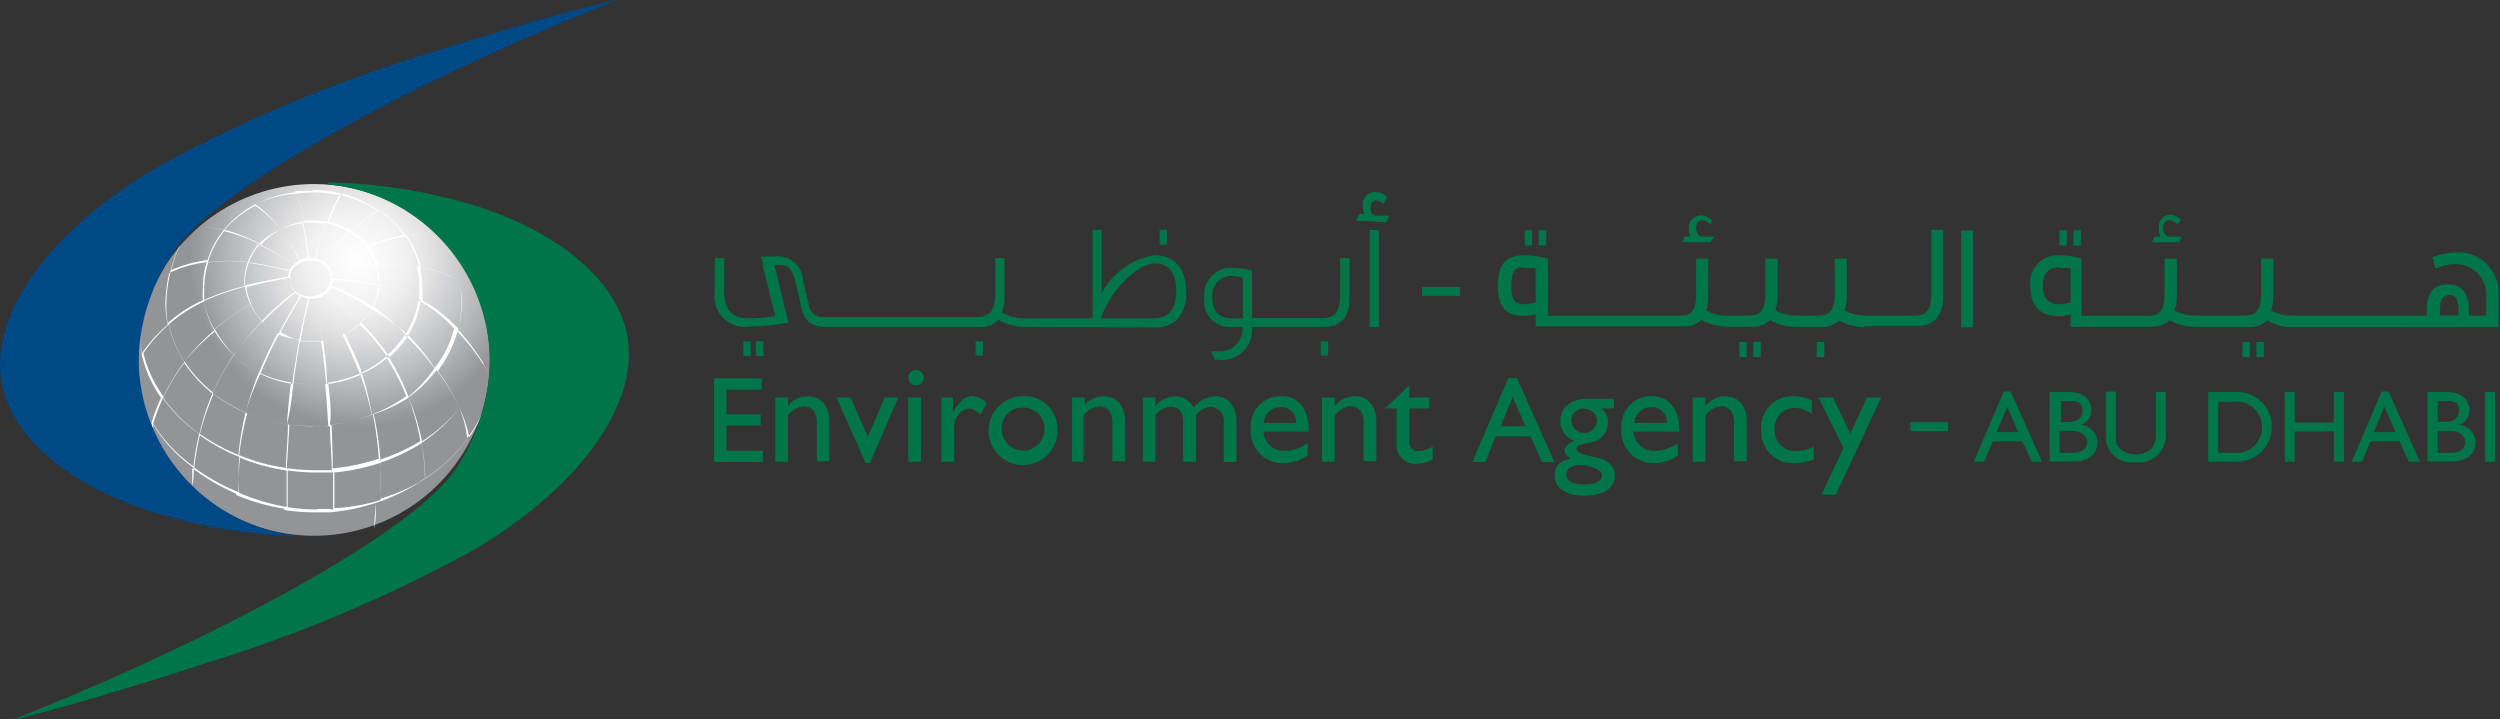 <svg xmlns="http://www.w3.org/2000/svg" xmlns:xlink="http://www.w3.org/1999/xlink" viewBox="0 0 97.94 28.17"><rect x="0" y="0" width="97.94" height="28.17" fill="#333333" stroke="none"/><defs><style>.cls-1{fill:none;}.cls-2{clip-path:url(#clip-path);}.cls-3{fill:url(#radial-gradient);}.cls-4{fill:#fff;}.cls-5{fill:#004987;}.cls-6{fill:#00754a;}</style><clipPath id="clip-path"><path class="cls-1" d="M19.19,14.1a6.89,6.89,0,1,1-6.88-6.89,6.89,6.89,0,0,1,6.88,6.89"/></clipPath><radialGradient id="radial-gradient" cx="-2303.54" cy="1110.95" r="0.43" gradientTransform="matrix(15.15, 0, 0, -15.18, 34912.86, 16874.44)" gradientUnits="userSpaceOnUse"><stop offset="0" stop-color="#fff"/><stop offset="0.29" stop-color="#f1f1f2"/><stop offset="0.45" stop-color="#e1e1e2"/><stop offset="0.76" stop-color="#b6b8ba"/><stop offset="1" stop-color="#929497"/></radialGradient></defs><title>Asset 2</title><g id="Layer_2" data-name="Layer 2"><g id="Layer_1-2" data-name="Layer 1"><g class="cls-2"><rect class="cls-3" x="5.42" y="7.21" width="13.77" height="13.79"/></g><path class="cls-4" d="M18.94,14.29c.07.12.15.24.22.37h0c-.07-.14-.15-.27-.23-.4a3.85,3.85,0,0,0,.17-1.12h0a4,4,0,0,1-.16,1.09,8.74,8.74,0,0,0-1-1.32,4.18,4.18,0,0,0,.13-1.07A3.74,3.74,0,0,0,18,11a3.39,3.39,0,0,1,.73.58l0,0A3.65,3.65,0,0,0,18,11a4.88,4.88,0,0,0-.73-1.73l0,0A5.1,5.1,0,0,1,18,11a4,4,0,0,0-1.5-.51,3.57,3.57,0,0,0-.56-1.24,4.09,4.09,0,0,1,1.31,0v0a4,4,0,0,0-1.34,0,4.14,4.14,0,0,0-1-1A4.91,4.91,0,0,1,15.47,8v0a4,4,0,0,0-.64.28,4.68,4.68,0,0,0-1.46-.63,2.48,2.48,0,0,1,.19-.26l0,0a2.75,2.75,0,0,0-.19.28,4.7,4.7,0,0,0-1.08-.13h0a4,4,0,0,0-.7.06,2.1,2.1,0,0,0-.13-.26h0l.12.25A4.68,4.68,0,0,0,10,8a3.67,3.67,0,0,0-.48-.26v0A4,4,0,0,1,10,8,4.11,4.11,0,0,0,8.77,9a5.07,5.07,0,0,0-1-.11v0a4.81,4.81,0,0,1,1,.12,3.39,3.39,0,0,0-.64,1.18,5.11,5.11,0,0,0-1.42.39,4.71,4.71,0,0,1,.36-1L7,9.69a5.66,5.66,0,0,0-.34,1,4.55,4.55,0,0,0-.49.25l0,0a5.06,5.06,0,0,1,.46-.24,5.42,5.42,0,0,0-.15,1.15,4.14,4.14,0,0,0,.09.87,5.52,5.52,0,0,0-1,1.11,3.57,3.57,0,0,1-.09-.8h0a4.58,4.58,0,0,0,.08.83l-.18.29,0,0,.17-.27a4.71,4.71,0,0,0,.76,1.7,7.66,7.66,0,0,0-.38,1,3.52,3.52,0,0,1-.38-.9h0a4,4,0,0,0,.4.93s0,.08,0,.12H6l0-.1a5.79,5.79,0,0,0,1.59,1.7c0,.24,0,.47-.06.71h0c0-.24,0-.47,0-.7a8.49,8.49,0,0,0,1.72,1c0,.34,0,.68,0,1.05h0c0-.36,0-.71,0-1a8.18,8.18,0,0,0,1.89.54c0,.35,0,.69,0,1.05h0c0-.35,0-.69,0-1a7.43,7.43,0,0,0,1.15.09c.22,0,.43,0,.65,0,0,.35,0,.69,0,1h0c0-.35,0-.69,0-1a8.25,8.25,0,0,0,1.79-.37c0,.33,0,.66-.07,1h0c0-.35.05-.69.07-1a7.68,7.68,0,0,0,1.71-.81c0,.23,0,.46,0,.7h0q0-.37,0-.72A6.18,6.18,0,0,0,18.3,17.2a2.26,2.26,0,0,1,0,.26h0c0-.1,0-.2,0-.29A4.65,4.65,0,0,0,19,15.91h0a4.53,4.53,0,0,1-.62,1.22A4.11,4.11,0,0,0,18,16,4.82,4.82,0,0,0,18.94,14.29Zm0,0A4.88,4.88,0,0,1,18,16a7.21,7.21,0,0,0-.85-1.47,4.64,4.64,0,0,0,.77-1.54A7.83,7.83,0,0,1,18.92,14.26Zm-7.56-3.38a.69.69,0,0,0,.05.24,10.72,10.72,0,0,0-1.58.78,2.23,2.23,0,0,1-.19-.67C10.19,11.09,10.77,11,11.36,10.88Zm0,0h0a.86.86,0,0,1,0-.23h0v0h0a1.1,1.1,0,0,1,.14-.21h0a.91.91,0,0,1,.52-.25h.3a.81.81,0,0,1,.49.3h0l0,0h0a.71.71,0,0,1,.13.4v.06h0v0h0a.73.73,0,0,1-.23.41h0l0,0h0a.9.9,0,0,1-.58.22h-.11v0h0v0a1,1,0,0,1-.48-.22h0l0,0h0a.78.78,0,0,1-.16-.24h0v0h0a.85.85,0,0,1,0-.23h0Zm.36.69c-.3.51-.58,1-.83,1.47a2.52,2.52,0,0,1-.62-.45,12,12,0,0,1,1.29-1.15.92.92,0,0,0,.49.22c-.13.55-.25,1.1-.35,1.65A2.62,2.62,0,0,1,11,13c.25-.47.53-.95.84-1.47Zm1.7,1.52a2.74,2.74,0,0,1-.8.24c-.08-.56-.18-1.11-.29-1.66h0c.11.55.2,1.1.28,1.65a2.43,2.43,0,0,1-.38,0,3.58,3.58,0,0,1-.48,0c.1-.55.22-1.1.35-1.65h.11a.89.89,0,0,0,.6-.22,14.48,14.48,0,0,1,1.28,1.21,2.42,2.42,0,0,1-.62.42c-.26-.5-.54-1-.85-1.5l0,0C12.92,12.07,13.21,12.56,13.46,13.06Zm-1.73.25c-.1.56-.19,1.11-.26,1.67a4.34,4.34,0,0,1-1.25-.39,16.12,16.12,0,0,1,.72-1.54A2.93,2.93,0,0,0,11.73,13.31Zm0,0a3.89,3.89,0,0,0,.49,0,2.34,2.34,0,0,0,.38,0c.08.56.15,1.12.2,1.68l-.56,0h0A4.52,4.52,0,0,1,11.5,15C11.57,14.43,11.66,13.87,11.76,13.32Zm.9,0a3,3,0,0,0,.81-.24,14.49,14.49,0,0,1,.69,1.56,4.83,4.83,0,0,1-1.3.36C12.81,14.45,12.74,13.89,12.66,13.33Zm.84-.25a3,3,0,0,0,.63-.43A10.18,10.18,0,0,1,15.19,14a3.9,3.9,0,0,1-1,.63A13.25,13.25,0,0,0,13.5,13.08Zm.65-.45a2.5,2.5,0,0,0,.46-.57A10,10,0,0,1,16,13.14a3.75,3.75,0,0,1-.67.78l-.07.06A10.18,10.18,0,0,0,14.15,12.63Zm0,0a15.92,15.92,0,0,0-1.27-1.21.7.7,0,0,0,.15-.19,9,9,0,0,1,1.57.83A2.06,2.06,0,0,1,14.13,12.61ZM13,11.18a.83.83,0,0,0,.06-.21,9.3,9.3,0,0,1,1.77.22,2.05,2.05,0,0,1-.25.83A8.87,8.87,0,0,0,13,11.18Zm-1.6,0a.69.69,0,0,0,.16.23,13.39,13.39,0,0,0-1.3,1.16,2.26,2.26,0,0,1-.44-.62A11,11,0,0,1,11.42,11.15Zm-1.15,1.41A10.48,10.48,0,0,0,9.18,13.9a4.07,4.07,0,0,1-.76-1,9.76,9.76,0,0,1,1.4-1A2.1,2.1,0,0,0,10.27,12.56Zm0,0a2.69,2.69,0,0,0,.63.46,16.42,16.42,0,0,0-.73,1.54,4.5,4.5,0,0,1-1-.66A10.48,10.48,0,0,1,10.29,12.58Zm-.11,2a12.15,12.15,0,0,0-.52,1.58,5.92,5.92,0,0,1-1.29-.76,9.29,9.29,0,0,1,.82-1.48A4,4,0,0,0,10.18,14.6Zm0,0a4.31,4.31,0,0,0,1.26.39c-.07.54-.12,1.09-.16,1.64a6.58,6.58,0,0,1-1.62-.46A10.31,10.31,0,0,1,10.21,14.62Zm1.29.4a6,6,0,0,0,.74.06h0l.57,0c.05.54.09,1.09.12,1.64a5.07,5.07,0,0,1-.68,0,7.3,7.3,0,0,1-.94-.07C11.38,16.1,11.43,15.56,11.5,15Zm1.36,0a4.46,4.46,0,0,0,1.31-.36,12.09,12.09,0,0,1,.46,1.62,6.24,6.24,0,0,1-1.64.39C13,16.13,12.92,15.58,12.86,15Zm1.33-.37a4.49,4.49,0,0,0,1-.64,9.7,9.7,0,0,1,.8,1.54,6.22,6.22,0,0,1-1.35.72A12.12,12.12,0,0,0,14.19,14.66Zm1-.66.07-.06a3.75,3.75,0,0,0,.67-.78,10,10,0,0,1,1.16,1.31A5.58,5.58,0,0,1,16,15.54,8.29,8.29,0,0,0,15.23,14Zm.76-.86a3.44,3.44,0,0,0,.51-1.33,5.44,5.44,0,0,1,1.4,1.1,4.12,4.12,0,0,1-.76,1.54A9.23,9.23,0,0,0,16,13.14Zm0,0A9.54,9.54,0,0,0,14.62,12a2.27,2.27,0,0,0,.26-.85,6.62,6.62,0,0,1,1.6.6A3.6,3.6,0,0,1,16,13.12Zm-1.09-1.95a.92.92,0,0,0,0-.16,2,2,0,0,0-.08-.55,7.19,7.19,0,0,1,1.62,0,3.08,3.08,0,0,1,.09.75,3,3,0,0,1,0,.52A5.75,5.75,0,0,0,14.88,11.17Zm0-.16a.76.76,0,0,1,0,.15,10.19,10.19,0,0,0-1.76-.22v-.06a.49.49,0,0,0,0-.12,12,12,0,0,1,1.7-.3A2,2,0,0,1,14.86,11Zm-1.79-.28a.76.76,0,0,0-.11-.26,8,8,0,0,1,1.41-.8,2.17,2.17,0,0,1,.41.76A11.86,11.86,0,0,0,13.07,10.73Zm-.13-.29a1,1,0,0,0-.18-.17,8.34,8.34,0,0,1,1-1.17,2.82,2.82,0,0,1,.64.55A8,8,0,0,0,12.94,10.44Zm-.21-.18a.81.81,0,0,0-.3-.13,8,8,0,0,1,.37-1.38,2.74,2.74,0,0,1,.89.34A7.33,7.33,0,0,0,12.73,10.26Zm-.33-.13a.52.52,0,0,0-.17,0h-.1a11.64,11.64,0,0,0-.22-1.39l.34,0a3,3,0,0,1,.52.05A8.67,8.67,0,0,0,12.4,10.13Zm-.29,0a1,1,0,0,0-.3.08l-.1-.16A9.8,9.8,0,0,0,11,9a2.81,2.81,0,0,1,.88-.26A14,14,0,0,1,12.11,10.12Zm-.42-.07.1.17a.72.72,0,0,0-.2.14,11.8,11.8,0,0,0-1.38-.8A2.62,2.62,0,0,1,11,9C11.25,9.34,11.47,9.7,11.69,10.05Zm-.12.33a.8.8,0,0,0-.15.21l-.34-.07c-.41-.09-.85-.18-1.31-.24a2.37,2.37,0,0,1,.42-.7A13.41,13.41,0,0,1,11.57,10.38Zm-.5.17.34.07a.86.86,0,0,0-.05.23c-.59.1-1.17.21-1.72.35,0-.06,0-.12,0-.19a2.17,2.17,0,0,1,.13-.71C10.22,10.37,10.66,10.46,11.07,10.55ZM9.6,11c0,.07,0,.13,0,.2a9.43,9.43,0,0,0-1.6.55c0-.15,0-.31,0-.47a3.51,3.51,0,0,1,.16-1,6.55,6.55,0,0,1,1.6,0A2.08,2.08,0,0,0,9.6,11Zm0,.22a2.23,2.23,0,0,0,.2.68,11.6,11.6,0,0,0-1.4,1A3.23,3.23,0,0,1,8,11.79,10,10,0,0,1,9.61,11.23ZM8.39,12.94a8.59,8.59,0,0,0-1.17,1.23,4.36,4.36,0,0,1-.61-1.46A5.74,5.74,0,0,1,8,11.81,3.47,3.47,0,0,0,8.39,12.94Zm0,0a3.87,3.87,0,0,0,.77.95,9.74,9.74,0,0,0-.82,1.48,5.08,5.08,0,0,1-1.11-1.21A8.45,8.45,0,0,1,8.4,13Zm-.06,2.46A9.35,9.35,0,0,0,7.81,17a6.38,6.38,0,0,1-1.42-1.42,7.58,7.58,0,0,1,.83-1.36A5.34,5.34,0,0,0,8.34,15.43Zm0,0a6.35,6.35,0,0,0,1.29.76,12.23,12.23,0,0,0-.28,1.66A7.67,7.67,0,0,1,7.83,17,10,10,0,0,1,8.36,15.45Zm1.32.77a6.66,6.66,0,0,0,1.63.46c0,.56-.07,1.12-.08,1.7a7.5,7.5,0,0,1-1.83-.5A10.85,10.85,0,0,1,9.68,16.22Zm1.66.46a7.3,7.3,0,0,0,.94.07c.23,0,.46,0,.68,0,0,.57.06,1.15.07,1.72q-.33,0-.69,0a7.85,7.85,0,0,1-1.08-.08C11.27,17.81,11.3,17.24,11.34,16.68Zm1.65,0a6.41,6.41,0,0,0,1.65-.39,13.14,13.14,0,0,1,.23,1.73,8.19,8.19,0,0,1-1.81.38C13.05,17.85,13,17.28,13,16.71Zm1.67-.4A5.92,5.92,0,0,0,16,15.58a9.61,9.61,0,0,1,.47,1.7A7.28,7.28,0,0,1,14.9,18,11.63,11.63,0,0,0,14.66,16.31ZM16,15.57a5.09,5.09,0,0,0,1.1-1.07A7.27,7.27,0,0,1,18,16a6.81,6.81,0,0,1-1.47,1.29A8.44,8.44,0,0,0,16,15.57ZM18,11a4,4,0,0,1,.09.82,4.09,4.09,0,0,1-.14,1.05,5.8,5.8,0,0,0-1.4-1.1,4.9,4.9,0,0,0,0-.54,3,3,0,0,0-.09-.74A4.43,4.43,0,0,1,18,11Zm-1.54-.55a7.12,7.12,0,0,0-1.61,0,2.29,2.29,0,0,0-.41-.77,6,6,0,0,1,1.45-.42A3.49,3.49,0,0,1,16.42,10.46Zm-.59-1.25a6.74,6.74,0,0,0-1.45.43,2.31,2.31,0,0,0-.64-.56,5,5,0,0,1,1.08-.83A4,4,0,0,1,15.83,9.21Zm-1-1a4.9,4.9,0,0,0-1.09.84,3,3,0,0,0-.9-.35,5.94,5.94,0,0,1,.53-1.11A4.53,4.53,0,0,1,14.8,8.23Zm-2.58-.75h0a4.53,4.53,0,0,1,1.06.12,6,6,0,0,0-.53,1.12,3.07,3.07,0,0,0-.53-.05l-.35,0a6,6,0,0,0-.37-1.15A4,4,0,0,1,12.22,7.48Zm-.72.06a6.43,6.43,0,0,1,.37,1.15A2.88,2.88,0,0,0,11,9,4.06,4.06,0,0,0,10,8,4.85,4.85,0,0,1,11.5,7.54ZM10,8.06A4.21,4.21,0,0,1,11,9a2.48,2.48,0,0,0-.77.58A6.45,6.45,0,0,0,8.8,9,4.08,4.08,0,0,1,10,8.06Zm-1.21,1a6.45,6.45,0,0,1,1.39.51,2.21,2.21,0,0,0-.43.7,6.55,6.55,0,0,0-1.6,0A3.48,3.48,0,0,1,8.78,9.06ZM6.52,11.83a5,5,0,0,1,.16-1.16,4.82,4.82,0,0,1,1.42-.4,3.19,3.19,0,0,0-.15,1,2.7,2.7,0,0,0,0,.49,5.37,5.37,0,0,0-1.38.9A4,4,0,0,1,6.52,11.83Zm-.9,2a6,6,0,0,1,1-1.12,4.36,4.36,0,0,0,.61,1.46,8,8,0,0,0-.83,1.36A4.87,4.87,0,0,1,5.62,13.85ZM6,16.6a8,8,0,0,1,.38-1A6,6,0,0,0,7.8,17a10.52,10.52,0,0,0-.22,1.27A6,6,0,0,1,6,16.6Zm1.61,1.72a10.52,10.52,0,0,1,.22-1.27,7.16,7.16,0,0,0,1.54.85,12.46,12.46,0,0,0,0,1.39A8.15,8.15,0,0,1,7.61,18.32Zm1.74,1a12.55,12.55,0,0,1,.05-1.39,7.38,7.38,0,0,0,1.83.5c0,.47,0,.95,0,1.43A8.18,8.18,0,0,1,9.35,19.3Zm3.07.64a7.43,7.43,0,0,1-1.15-.09c0-.49,0-1,0-1.44a7.85,7.85,0,0,0,1.08.08c.24,0,.47,0,.7,0l0,1.45C12.85,19.93,12.64,19.94,12.42,19.94Zm.68,0c0-.49,0-1,0-1.45a8.19,8.19,0,0,0,1.81-.38,14.06,14.06,0,0,1,0,1.46A7.7,7.7,0,0,1,13.1,19.91Zm1.82-.38c0-.51,0-1,0-1.46a7.35,7.35,0,0,0,1.6-.76,10.24,10.24,0,0,1,.13,1.4A7.29,7.29,0,0,1,14.92,19.53Zm3.38-2.37a6.21,6.21,0,0,1-1.64,1.54,8.73,8.73,0,0,0-.14-1.4A6.87,6.87,0,0,0,18,16,4.08,4.08,0,0,1,18.3,17.16Z"/><path class="cls-5" d="M11.77,21a7,7,0,0,1-6.34-7,7.79,7.79,0,0,1,1.29-4c1.45-2.47,9.36-6.8,17.47-10-1.89.38-5.56,1.51-7.55,2.13a58.15,58.15,0,0,0-9.2,3.73c-.38.22-.73.36-1.53.84-4,2.4-6.46,5.74-5.8,8.49.5,2.1,2.75,3.89,5.9,4.88a21.93,21.93,0,0,0,5.3.93c.16,0,.26,0,.43,0Z"/><path class="cls-6" d="M12.83,7.22a7,7,0,0,1,6.36,7,7.81,7.81,0,0,1-1.24,4c-1.45,2.48-9.41,6.8-17.52,10C2.32,27.79,6,26.66,8,26a56.19,56.19,0,0,0,9.19-3.73c.38-.21.73-.36,1.54-.83,4-2.4,6.46-5.74,5.8-8.49-.51-2.1-2.76-3.89-5.9-4.89a21.32,21.32,0,0,0-5.26-.9,4.56,4.56,0,0,0-.52,0Z"/><path class="cls-6" d="M53.13,8.64l.12-.26h.21a.62.62,0,0,1-.07-.31.49.49,0,0,1,.5-.55.6.6,0,0,1,.45.21l0,0L54.19,8l0,0a.44.44,0,0,0-.27-.15c-.14,0-.23.1-.23.29s.07.31.23.31h.51l-.13.26Z"/><polygon class="cls-6" points="27.97 18.1 27.97 14.82 29.84 14.82 29.84 15.27 28.46 15.27 28.46 16.23 29.8 16.23 29.8 16.67 28.46 16.67 28.46 17.66 29.89 17.66 29.89 18.1 27.97 18.1 27.97 18.1"/><path class="cls-6" d="M30.87,15.9h0a1,1,0,0,1,.76-.38c.47,0,.86.32.86,1v1.55H32V16.53c0-.37-.19-.61-.5-.61a.84.84,0,0,0-.63.36v1.81h-.5V15.57h.5v.33Z"/><polygon class="cls-6" points="32.77 15.57 33.32 15.57 34 17.12 34.66 15.57 35.19 15.57 34.08 18.14 33.91 18.14 32.77 15.57 32.77 15.57"/><path class="cls-6" d="M36.08,18.09h-.5V15.57h.5v2.52Zm-.25-3a.3.3,0,0,1,0-.59.3.3,0,1,1,0,.59Z"/><path class="cls-6" d="M37.33,15.57v.58h0c.26-.45.5-.63.73-.63a.83.83,0,0,1,.6.29l-.26.43A.85.85,0,0,0,38,16a.7.7,0,0,0-.62.77v1.32h-.5V15.57Z"/><path class="cls-6" d="M39.24,16.81a.84.84,0,1,0,1.68,0,.82.82,0,0,0-.86-.84.8.8,0,0,0-.82.84Zm2.19,0a1.35,1.35,0,1,1-1.37-1.29,1.29,1.29,0,0,1,1.37,1.29Z"/><path class="cls-6" d="M42.47,15.9h0a1,1,0,0,1,.75-.38c.47,0,.86.32.86,1v1.55h-.5V16.53c0-.37-.19-.61-.5-.61a.84.84,0,0,0-.63.36v1.81H42V15.57h.5v.33Z"/><path class="cls-6" d="M45.27,15.57v.33a1.07,1.07,0,0,1,.74-.38.84.84,0,0,1,.75.45,1.14,1.14,0,0,1,.84-.45c.51,0,.84.39.84,1v1.58h-.5V16.53a.53.53,0,0,0-.52-.59.86.86,0,0,0-.57.32v1.83h-.5V16.52c0-.41-.2-.58-.45-.58a.76.76,0,0,0-.63.32v1.83h-.5V15.57Z"/><path class="cls-6" d="M50.78,16.57a.58.58,0,0,0-.59-.62.66.66,0,0,0-.68.62Zm.45,1.27a1.59,1.59,0,0,1-1,.3A1.24,1.24,0,0,1,49,16.8a1.17,1.17,0,0,1,1.18-1.28c.67,0,1.09.45,1.09,1.39H49.5a.79.79,0,0,0,.85.75,1.61,1.61,0,0,0,.88-.3v.48Z"/><path class="cls-6" d="M52.3,15.9h0a1,1,0,0,1,.76-.38c.47,0,.86.32.86,1v1.55h-.5V16.53c0-.37-.19-.61-.5-.61a.84.84,0,0,0-.63.36v1.81h-.5V15.57h.5v.33Z"/><path class="cls-6" d="M55.21,15.57H56V16h-.79v1.29a.34.34,0,0,0,.36.38,1.08,1.08,0,0,0,.56-.18V18a1.4,1.4,0,0,1-.6.17.74.74,0,0,1-.82-.79V16h-.44V16l.94-.91v.52Z"/><path class="cls-6" d="M59.76,16.7l-.5-1.14-.47,1.14Zm.65,1.4-.45-1H58.59l-.4,1h-.51l1.41-3.29h.34l1.47,3.3Z"/><path class="cls-6" d="M62.06,16a.48.48,0,0,0-.5.46.5.5,0,0,0,1,0,.48.48,0,0,0-.49-.44Zm-.13,2.21c-.34,0-.57.16-.57.39s.24.38.7.38.7-.13.7-.36-.52-.41-.83-.41ZM63.25,16h-.52a.68.68,0,0,1,.27.55.93.93,0,0,1-.24.57c-.33.35-1,.17-1,.47,0,.14.26.23.77.33s.73.38.73.7c0,.5-.44.8-1.19.8s-1.16-.32-1.16-.76.19-.59.63-.7c-.17-.1-.25-.21-.25-.32s.15-.3.4-.36h0a.88.88,0,0,1-.42-.32.79.79,0,0,1-.14-.47c0-.54.42-.87,1.1-.87h1V16Z"/><path class="cls-6" d="M65.3,16.57a.58.58,0,0,0-.6-.62.65.65,0,0,0-.67.62Zm.44,1.27a1.58,1.58,0,0,1-1,.3,1.24,1.24,0,0,1-1.22-1.34,1.17,1.17,0,0,1,1.17-1.28c.67,0,1.1.45,1.1,1.39H64a.79.79,0,0,0,.85.75,1.61,1.61,0,0,0,.88-.3v.48Z"/><path class="cls-6" d="M66.82,15.9h0a1,1,0,0,1,.75-.38c.48,0,.86.32.86,1v1.55h-.5V16.53c0-.37-.19-.61-.49-.61a.82.82,0,0,0-.63.36v1.81h-.5V15.57h.5v.33Z"/><path class="cls-6" d="M71,16.23a1.19,1.19,0,0,0-.7-.25.77.77,0,0,0-.77.85.79.79,0,0,0,.86.84,1.7,1.7,0,0,0,.67-.17V18a2.29,2.29,0,0,1-.76.14A1.22,1.22,0,0,1,69,16.88a1.22,1.22,0,0,1,1.25-1.36,1.74,1.74,0,0,1,.73.17v.54Z"/><polygon class="cls-6" points="71.92 19.38 71.36 19.38 72.22 17.55 71.24 15.57 71.81 15.57 72.49 16.99 73.14 15.57 73.7 15.57 71.92 19.38 71.92 19.38"/><path class="cls-6" d="M78.22,16.93h.85l-.44-1-.41,1ZM80,18.09h-.4l-.37-.8H78.07l-.34.8h-.41l1.18-2.75h.27L80,18.09Z"/><path class="cls-6" d="M80.69,17.74h.49c.46,0,.59-.23.59-.43s-.19-.43-.61-.43h-.47v.86Zm0-1.21H81c.39,0,.58-.15.58-.44s-.12-.38-.48-.38h-.36v.82Zm-.39-1.17h.79c.59,0,.84.35.84.7a.58.58,0,0,1-.41.58h0a.71.71,0,0,1,.65.71c0,.34-.25.73-.93.73H80.3V15.36Z"/><path class="cls-6" d="M84.85,17a1.06,1.06,0,0,1-1.21,1.11,1,1,0,0,1-1.14-1.07v-1.7h.39V17c0,.31,0,.44.16.56a.81.81,0,0,0,.59.24.9.9,0,0,0,.64-.22.82.82,0,0,0,.18-.6V15.36h.39V17Z"/><path class="cls-6" d="M86.9,17.74h.63a1,1,0,0,0,1.09-1,1,1,0,0,0-1.11-1H86.9v2Zm-.39-2.38h1.06A1.35,1.35,0,0,1,89,16.72a1.37,1.37,0,0,1-1.45,1.37H86.51V15.36Z"/><polygon class="cls-6" points="91.83 18.09 91.43 18.09 91.43 16.9 89.9 16.9 89.9 18.09 89.51 18.09 89.51 15.36 89.9 15.36 89.9 16.55 91.43 16.55 91.43 15.36 91.83 15.36 91.83 18.09 91.83 18.09"/><path class="cls-6" d="M93,16.93h.85l-.44-1-.41,1Zm1.77,1.16h-.4l-.36-.8H92.87l-.34.8h-.4l1.17-2.75h.28l1.22,2.75Z"/><path class="cls-6" d="M95.5,17.74H96c.46,0,.58-.23.58-.43s-.19-.43-.6-.43H95.5v.86Zm0-1.21h.26c.38,0,.57-.15.57-.44s-.11-.38-.47-.38H95.5v.82Zm-.4-1.17h.8c.58,0,.84.35.84.7a.58.58,0,0,1-.42.58h0a.71.71,0,0,1,.66.71c0,.34-.25.73-.94.73H95.1V15.36Z"/><polygon class="cls-6" points="97.75 18.09 97.36 18.09 97.36 15.36 97.75 15.36 97.75 18.09 97.75 18.09"/><path class="cls-6" d="M45.2,12.47c.59,0,.88-.35.88-1.07s-.29-1.08-.85-1.08-1.69.92-2.1,2.15Zm-5.08.34a2,2,0,0,1-1-.28.88.88,0,0,1-.71.28h-6c-.43,0-.83-.08-1-.69l-.2-.89c-.15-.68-.29-.85-.69-.85h-.18l.55,2.27-.05,0a7.91,7.91,0,0,1-1.45.14A1.19,1.19,0,0,1,28,11.45V10.11h.37V11.4c0,.75.3,1.07,1,1.07a6.61,6.61,0,0,0,1-.09c-.41-1.69-.46-1.82-.48-1.89a.84.84,0,0,1,0-.13l-.08-.31h.49a1,1,0,0,1,1.16.94l.24,1a.52.52,0,0,0,.6.43h6c.48,0,.69-.27.69-.9V10.11h.36v1.57a1.74,1.74,0,0,1-.1.56,1.65,1.65,0,0,0,.83.23h2.72V9h.36v2.5A2.83,2.83,0,0,1,45.23,10c.78,0,1.24.53,1.24,1.42a1.5,1.5,0,0,1-.36,1.1,1,1,0,0,1-.2.15,1.2,1.2,0,0,1-.62.16Z"/><path class="cls-6" d="M48.25,10.81a.76.76,0,0,0-.76.84c0,.52.27.82.73.82h.47V10.89h0a1.18,1.18,0,0,0-.39-.07Zm-.66,3.28-.15-.33h.23a.88.88,0,0,0,1-.95h-.49a1,1,0,0,1-1-1.15,1.06,1.06,0,0,1,1.1-1.17,2.92,2.92,0,0,1,.77.11h0v1.86h2.76c.49,0,.69-.26.69-.9V10.11h.37v1.57c0,.74-.34,1.12-1,1.13H49.05a1.18,1.18,0,0,1-1.35,1.28Z"/><polygon class="cls-6" points="53.66 12.81 53.66 9.01 54.02 9.01 54.02 12.81 53.66 12.81 53.66 12.81"/><path class="cls-6" d="M84.3,9.49l.11-.22h.23l0,0a.71.71,0,0,1-.06-.31A.47.47,0,0,1,85,8.41a.56.56,0,0,1,.44.22l-.14.16a.55.55,0,0,0-.3-.17c-.15,0-.25.12-.25.31s.08.34.25.34h.48l-.11.22Z"/><path class="cls-6" d="M65.92,9.49,66,9.27h.22l0,0a.71.71,0,0,1-.06-.31.47.47,0,0,1,.48-.52.54.54,0,0,1,.44.22L67,8.79a.55.55,0,0,0-.3-.17c-.15,0-.25.12-.25.31s.09.34.25.34h.48L67,9.49Z"/><polygon class="cls-6" points="29.62 13.95 29.62 13.37 29.91 13.37 29.91 13.95 29.62 13.95 29.62 13.95"/><polygon class="cls-6" points="51.74 13.93 51.74 13.37 52.03 13.37 52.03 13.93 51.74 13.93 51.74 13.93"/><polygon class="cls-6" points="38.22 13.93 38.22 13.37 38.51 13.37 38.51 13.93 38.22 13.93 38.22 13.93"/><polygon class="cls-6" points="29.12 13.95 29.12 13.37 29.41 13.37 29.41 13.95 29.12 13.95 29.12 13.95"/><polygon class="cls-6" points="45.43 9.59 45.43 9 45.72 9 45.72 9.59 45.43 9.59 45.43 9.59"/><polygon class="cls-6" points="59.73 9.62 59.73 9.02 60.02 9.02 60.02 9.62 59.73 9.62 59.73 9.62"/><polygon class="cls-6" points="60.28 9.62 60.28 9.02 60.57 9.02 60.57 9.62 60.28 9.62 60.28 9.62"/><polygon class="cls-6" points="80.68 9.62 80.68 9.02 80.97 9.02 80.97 9.62 80.68 9.62 80.68 9.62"/><polygon class="cls-6" points="81.23 9.62 81.23 9.02 81.52 9.02 81.52 9.62 81.23 9.62 81.23 9.62"/><path class="cls-6" d="M59.72,10.47c-.39,0-.51.17-.51.75s.19.7.48.7a1.91,1.91,0,0,0,.47-.07V10.51a1.6,1.6,0,0,0-.44,0Zm13.33,2.35a2,2,0,0,1-1-.27.94.94,0,0,1-.7.26h-1a2,2,0,0,1-1-.27.94.94,0,0,1-.7.26h-1a2.09,2.09,0,0,1-1-.27.91.91,0,0,1-.7.26H60.16v-.48a2,2,0,0,1-.48.06c-.68,0-1-.34-1-1.18S59,10,59.72,10a2.83,2.83,0,0,1,.86.13h.06v2.24h5.18c.45,0,.63-.24.63-.84V10.13h.47v1.49a1.57,1.57,0,0,1-.08.54,1.57,1.57,0,0,0,.76.2h.93c.45,0,.63-.24.63-.84V10.13h.48v1.49a1.57,1.57,0,0,1-.09.54,1.6,1.6,0,0,0,.76.2h.94c.44,0,.63-.24.63-.84V10.13h.47v1.49a1.57,1.57,0,0,1-.09.54,1.6,1.6,0,0,0,.76.2h2c.46,0,.64-.23.64-.84V9h.47v2.59c0,.76-.33,1.16-1,1.19h-2.1Z"/><polygon class="cls-6" points="76.83 12.82 76.83 9.03 77.3 9.03 77.3 12.82 76.83 12.82 76.83 12.82"/><path class="cls-6" d="M80.68,10.47c-.44,0-.65.24-.65.75s.29.7.61.7a2,2,0,0,0,.48-.07V10.51a1.64,1.64,0,0,0-.44,0Zm15.63,1.89v-.22c0-.41-.1-.58-.35-.58s-.37.21-.37.58v.22Zm-6.49.46a2,2,0,0,1-1-.27,1,1,0,0,1-.71.26H86a2,2,0,0,1-1-.27,1,1,0,0,1-.71.26H81.12v-.48a2,2,0,0,1-.48.06c-.73,0-1.1-.4-1.1-1.18A1.08,1.08,0,0,1,80.68,10a2.83,2.83,0,0,1,.86.13h0v2.24h2.63c.45,0,.63-.24.63-.84V10.13h.48v1.49a1.57,1.57,0,0,1-.09.54,1.57,1.57,0,0,0,.76.2h2c.45,0,.63-.24.63-.84V10.13h.48v1.49a1.57,1.57,0,0,1-.09.54,1.57,1.57,0,0,0,.76.2h5.34v-.22c0-.91.52-1,.83-1s.82.13.82,1v.22h.68v-.72a1.19,1.19,0,0,0-1.15-1.29,1.7,1.7,0,0,0-.77.15l-.08,0-.11-.44.06,0a2.53,2.53,0,0,1,.91-.17,1.57,1.57,0,0,1,1.62,1.7v1.22Z"/><polygon class="cls-6" points="87.85 13.99 87.85 13.4 88.14 13.4 88.14 13.99 87.85 13.99 87.85 13.99"/><polygon class="cls-6" points="88.4 13.99 88.4 13.4 88.69 13.4 88.69 13.99 88.4 13.99 88.4 13.99"/><polygon class="cls-6" points="68.14 13.99 68.14 13.4 68.43 13.4 68.43 13.99 68.14 13.99 68.14 13.99"/><polygon class="cls-6" points="68.69 13.99 68.69 13.4 68.98 13.4 68.98 13.99 68.69 13.99 68.69 13.99"/><polygon class="cls-6" points="71.17 13.99 71.17 13.4 71.47 13.4 71.47 13.99 71.17 13.99 71.17 13.99"/><path class="cls-6" d="M76.32,16.89H74.84v-.35h1.48Z"/><path class="cls-6" d="M57.2,11.59H55.71v-.35H57.2Z"/></g></g></svg>